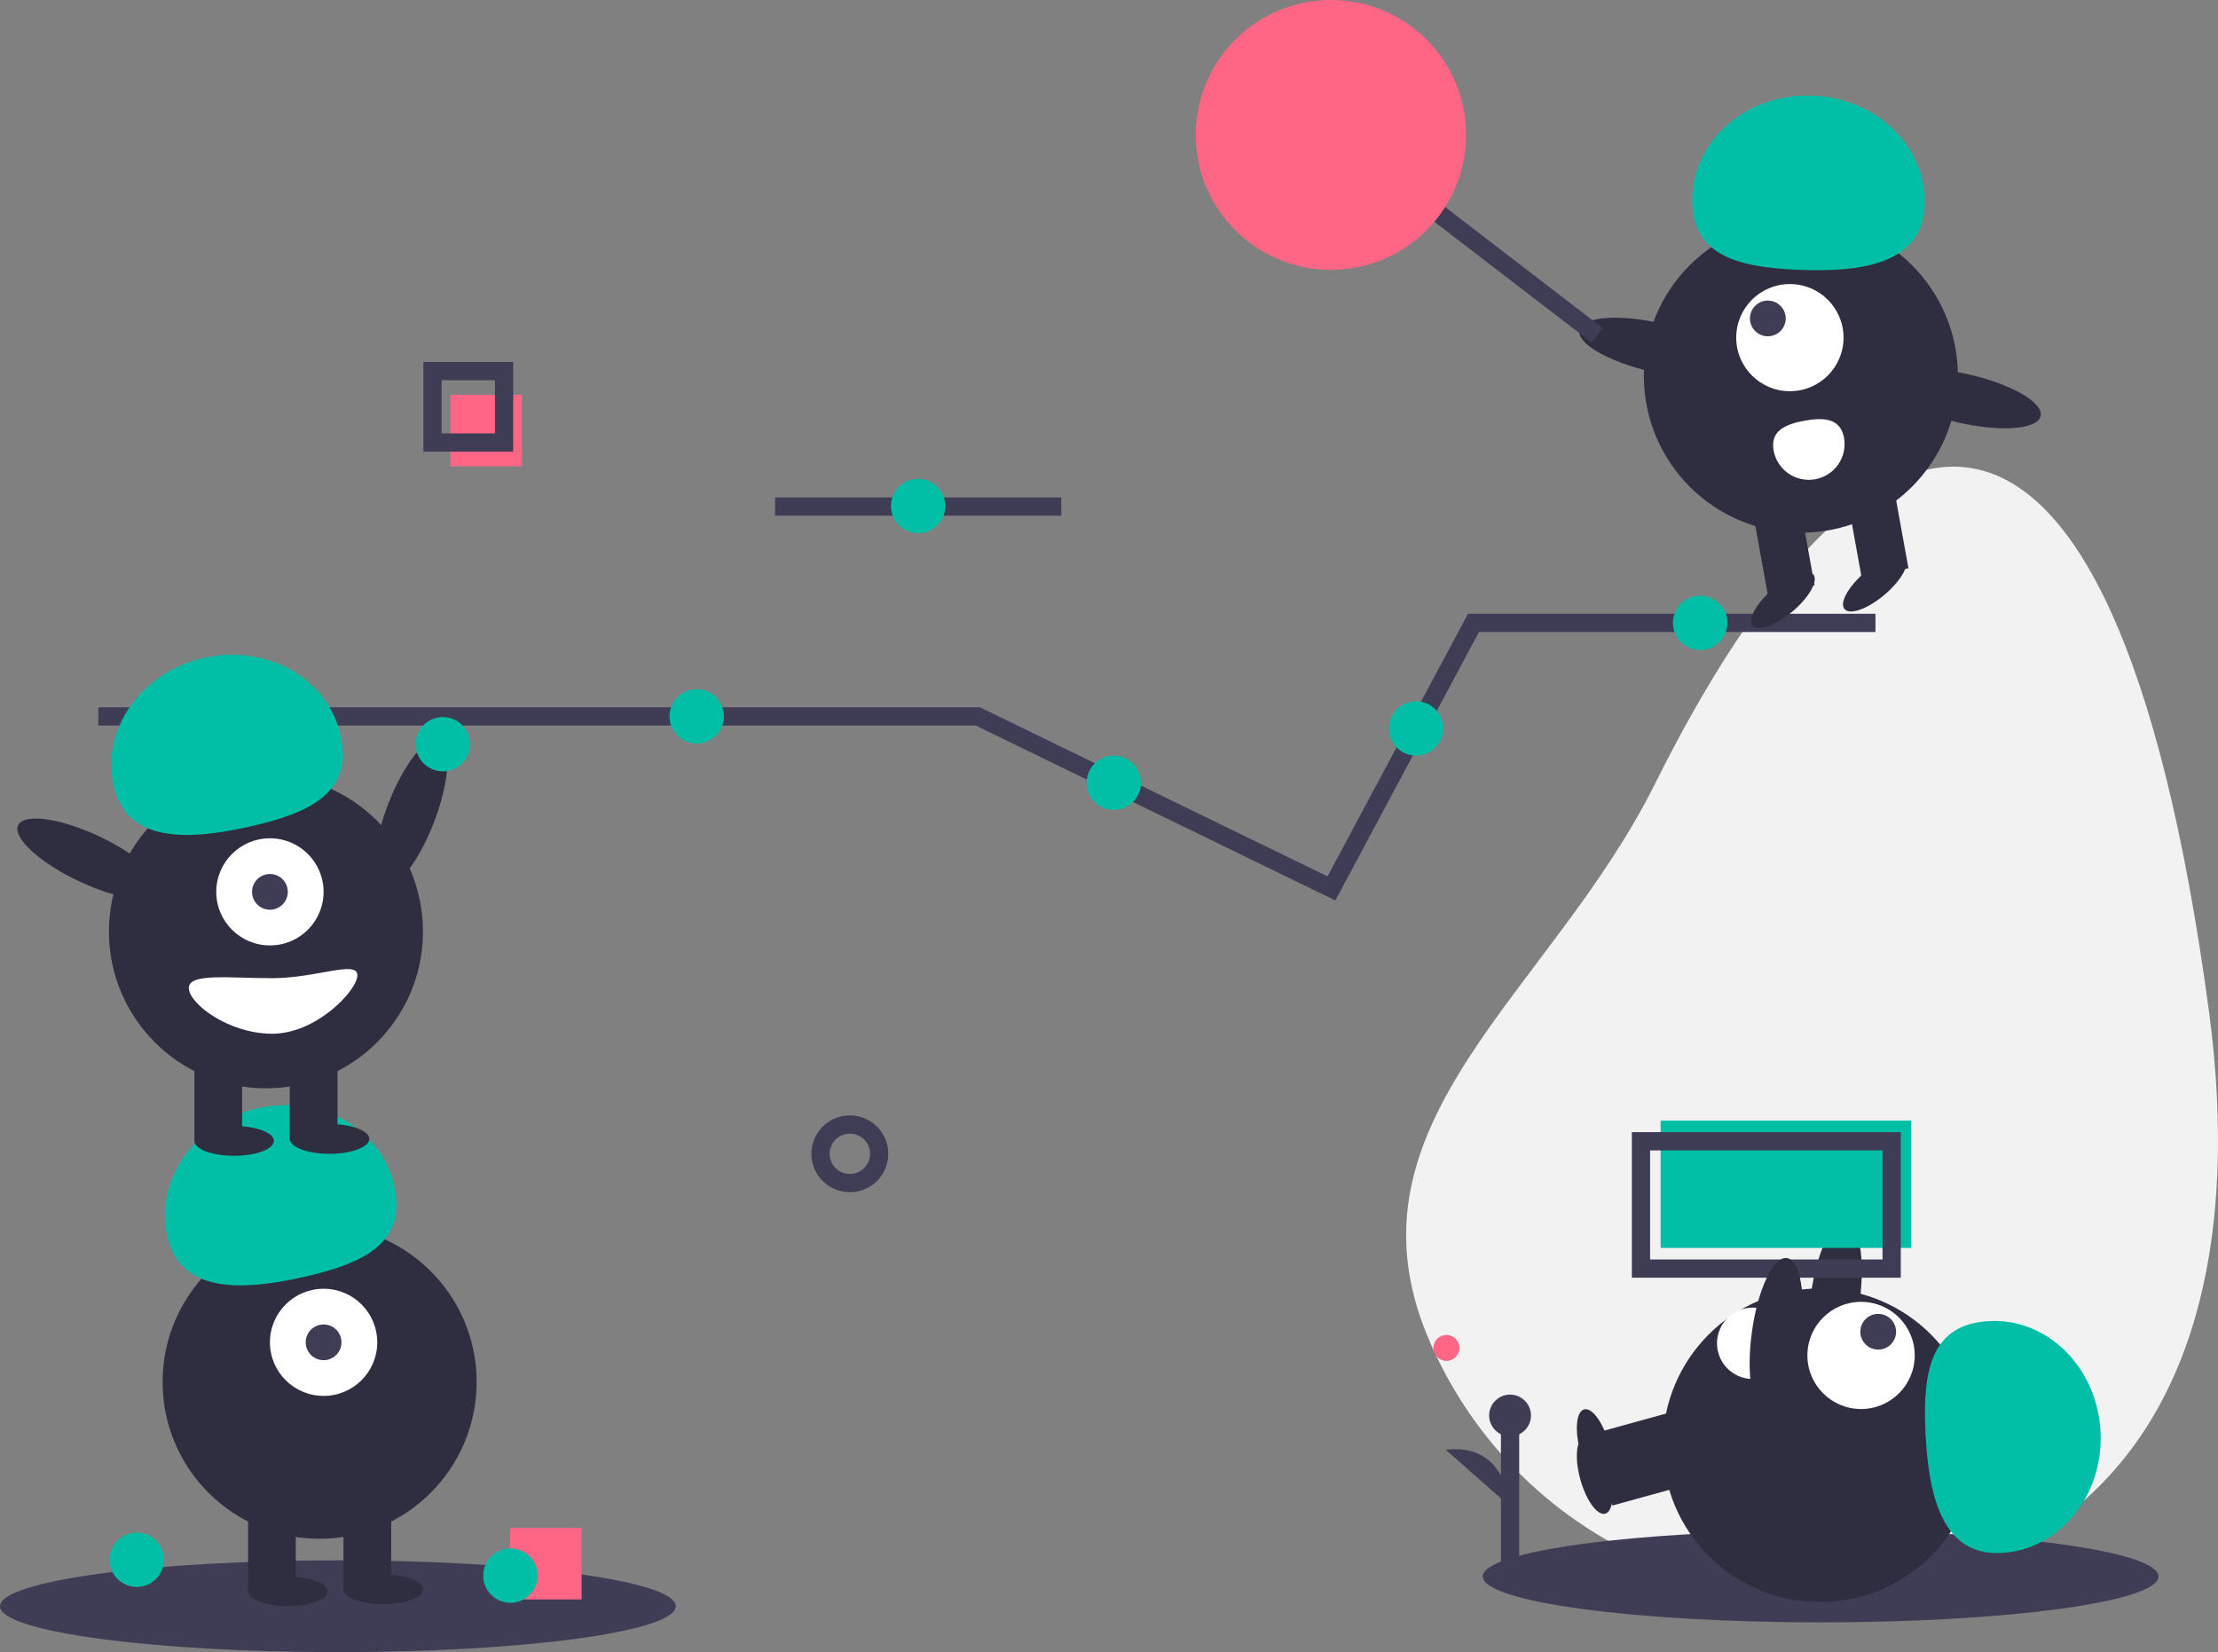 <svg width="243" height="181" viewBox="0 0 243 181" fill="none" xmlns="http://www.w3.org/2000/svg">
<rect x="0" y="0" width="243" height="181" fill="#808080" stroke="none"/>
<g clip-path="url(#clip0)">
<path d="M84.916 55.498H116.274" stroke="#3F3D56" stroke-width="2" stroke-miterlimit="10"/>
<path d="M47.56 90.048C49.256 85.618 49.502 81.596 48.109 81.064C46.716 80.533 44.211 83.693 42.515 88.123C40.819 92.553 40.574 96.576 41.967 97.107C43.36 97.639 45.864 94.478 47.56 90.048Z" fill="#2F2E41"/>
<path d="M242.003 110.722C245.414 136.068 240.769 161.442 217.142 171.323C193.514 181.203 166.337 170.091 156.441 146.503C146.544 122.914 169.895 108.8 181.302 85.901C204.466 39.401 231.409 32.009 242.003 110.722Z" fill="#F2F2F2"/>
<path d="M199.467 177.739C219.912 177.739 236.486 175.488 236.486 172.711C236.486 169.935 219.912 167.684 199.467 167.684C179.022 167.684 162.448 169.935 162.448 172.711C162.448 175.488 179.022 177.739 199.467 177.739Z" fill="#3F3D56"/>
<path d="M175.25 159.914L176.643 164.943L185.668 162.453L184.275 157.424L175.25 159.914Z" fill="#2F2E41"/>
<path d="M175.872 165.832C176.741 165.592 176.926 163.521 176.286 161.207C175.645 158.892 174.42 157.21 173.551 157.45C172.682 157.69 172.496 159.761 173.137 162.076C173.778 164.39 175.002 166.072 175.872 165.832Z" fill="#2F2E41"/>
<path d="M203.737 142.617C204.375 137.917 203.694 133.945 202.216 133.745C200.738 133.545 199.023 137.193 198.385 141.893C197.747 146.593 198.428 150.564 199.906 150.764C201.383 150.964 203.099 147.317 203.737 142.617Z" fill="#2F2E41"/>
<path d="M199.377 175.508C208.877 175.508 216.579 167.818 216.579 158.333C216.579 148.848 208.877 141.158 199.377 141.158C189.876 141.158 182.174 148.848 182.174 158.333C182.174 167.818 189.876 175.508 199.377 175.508Z" fill="#2F2E41"/>
<path d="M175.25 156.871L176.643 161.9L185.668 159.41L184.275 154.381L175.25 156.871Z" fill="#2F2E41"/>
<path d="M175.872 162.789C176.741 162.549 176.926 160.478 176.286 158.164C175.645 155.849 174.42 154.167 173.551 154.407C172.682 154.647 172.496 156.718 173.137 159.033C173.778 161.347 175.002 163.029 175.872 162.789Z" fill="#2F2E41"/>
<path d="M203.894 154.365C207.141 154.365 209.773 151.737 209.773 148.495C209.773 145.253 207.141 142.625 203.894 142.625C200.647 142.625 198.014 145.253 198.014 148.495C198.014 151.737 200.647 154.365 203.894 154.365Z" fill="white"/>
<path d="M205.775 147.859C206.857 147.859 207.734 146.983 207.734 145.902C207.734 144.821 206.857 143.945 205.775 143.945C204.692 143.945 203.815 144.821 203.815 145.902C203.815 146.983 204.692 147.859 205.775 147.859Z" fill="#3F3D56"/>
<path d="M219.243 170.136C225.609 169.818 230.485 163.873 230.133 156.858C229.781 149.843 224.336 144.414 217.97 144.732C211.604 145.05 210.605 150.039 210.956 157.054C211.308 164.07 212.877 170.454 219.243 170.136Z" fill="#00BFA6"/>
<path d="M192.346 151.065C191.31 151.149 190.283 150.818 189.491 150.145C188.7 149.473 188.208 148.515 188.124 147.48C188.04 146.446 188.371 145.421 189.044 144.63C189.717 143.84 190.677 143.348 191.713 143.264C193.871 143.09 194.46 144.8 194.634 146.954C194.809 149.108 194.504 150.891 192.346 151.065Z" fill="white"/>
<path d="M10.771 78.488H107.128L122.067 85.754L145.869 97.331L161.432 68.24H205.472" stroke="#3F3D56" stroke-width="2" stroke-miterlimit="10"/>
<path d="M48.519 84.507C50.165 84.507 51.499 83.175 51.499 81.532C51.499 79.889 50.165 78.557 48.519 78.557C46.873 78.557 45.539 79.889 45.539 81.532C45.539 83.175 46.873 84.507 48.519 84.507Z" fill="#00BFA6"/>
<path d="M76.333 81.462C77.979 81.462 79.313 80.13 79.313 78.487C79.313 76.844 77.979 75.512 76.333 75.512C74.687 75.512 73.353 76.844 73.353 78.487C73.353 80.13 74.687 81.462 76.333 81.462Z" fill="#00BFA6"/>
<path d="M122.028 88.736C123.674 88.736 125.009 87.403 125.009 85.76C125.009 84.117 123.674 82.785 122.028 82.785C120.383 82.785 119.048 84.117 119.048 85.76C119.048 87.403 120.383 88.736 122.028 88.736Z" fill="#00BFA6"/>
<path d="M186.266 71.214C187.912 71.214 189.247 69.882 189.247 68.239C189.247 66.596 187.912 65.264 186.266 65.264C184.621 65.264 183.286 66.596 183.286 68.239C183.286 69.882 184.621 71.214 186.266 71.214Z" fill="#00BFA6"/>
<path d="M155.141 82.784C156.787 82.784 158.121 81.452 158.121 79.809C158.121 78.166 156.787 76.834 155.141 76.834C153.495 76.834 152.161 78.166 152.161 79.809C152.161 81.452 153.495 82.784 155.141 82.784Z" fill="#00BFA6"/>
<path d="M93.108 129.613C94.883 129.613 96.321 128.177 96.321 126.405C96.321 124.633 94.883 123.197 93.108 123.197C91.334 123.197 89.895 124.633 89.895 126.405C89.895 128.177 91.334 129.613 93.108 129.613Z" stroke="#3F3D56" stroke-width="2" stroke-miterlimit="10"/>
<path d="M37.019 181.001C57.464 181.001 74.038 178.75 74.038 175.973C74.038 173.196 57.464 170.945 37.019 170.945C16.574 170.945 0 173.196 0 175.973C0 178.75 16.574 181.001 37.019 181.001Z" fill="#3F3D56"/>
<path d="M35.016 168.582C44.517 168.582 52.219 160.892 52.219 151.407C52.219 141.922 44.517 134.232 35.016 134.232C25.515 134.232 17.814 141.922 17.814 151.407C17.814 160.892 25.515 168.582 35.016 168.582Z" fill="#2F2E41"/>
<path d="M32.404 164.885H27.177V174.233H32.404V164.885Z" fill="#2F2E41"/>
<path d="M42.856 164.885H37.63V174.233H42.856V164.885Z" fill="#2F2E41"/>
<path d="M31.532 175.972C33.938 175.972 35.888 175.242 35.888 174.341C35.888 173.441 33.938 172.711 31.532 172.711C29.127 172.711 27.177 173.441 27.177 174.341C27.177 175.242 29.127 175.972 31.532 175.972Z" fill="#2F2E41"/>
<path d="M41.985 175.755C44.39 175.755 46.34 175.025 46.34 174.125C46.34 173.224 44.39 172.494 41.985 172.494C39.58 172.494 37.63 173.224 37.63 174.125C37.63 175.025 39.58 175.755 41.985 175.755Z" fill="#2F2E41"/>
<path d="M35.452 152.929C38.699 152.929 41.331 150.301 41.331 147.059C41.331 143.817 38.699 141.189 35.452 141.189C32.205 141.189 29.573 143.817 29.573 147.059C29.573 150.301 32.205 152.929 35.452 152.929Z" fill="white"/>
<path d="M35.452 149.015C36.534 149.015 37.412 148.139 37.412 147.058C37.412 145.978 36.534 145.102 35.452 145.102C34.37 145.102 33.492 145.978 33.492 147.058C33.492 148.139 34.37 149.015 35.452 149.015Z" fill="#3F3D56"/>
<path d="M18.329 135.434C16.94 129.224 21.381 122.948 28.247 121.417C35.113 119.887 41.806 123.68 43.195 129.891C44.584 136.102 40.033 138.392 33.167 139.923C26.3 141.454 19.718 141.645 18.329 135.434Z" fill="#00BFA6"/>
<path d="M29.137 119.232C38.638 119.232 46.34 111.543 46.34 102.057C46.34 92.572 38.638 84.883 29.137 84.883C19.636 84.883 11.934 92.572 11.934 102.057C11.934 111.543 19.636 119.232 29.137 119.232Z" fill="#2F2E41"/>
<path d="M26.524 115.535H21.298V124.883H26.524V115.535Z" fill="#2F2E41"/>
<path d="M36.976 115.535H31.75V124.883H36.976V115.535Z" fill="#2F2E41"/>
<path d="M25.653 126.622C28.058 126.622 30.008 125.892 30.008 124.992C30.008 124.091 28.058 123.361 25.653 123.361C23.247 123.361 21.298 124.091 21.298 124.992C21.298 125.892 23.247 126.622 25.653 126.622Z" fill="#2F2E41"/>
<path d="M36.105 126.406C38.511 126.406 40.46 125.676 40.46 124.775C40.46 123.875 38.511 123.145 36.105 123.145C33.7 123.145 31.75 123.875 31.75 124.775C31.75 125.676 33.7 126.406 36.105 126.406Z" fill="#2F2E41"/>
<path d="M29.573 103.578C32.82 103.578 35.452 100.95 35.452 97.708C35.452 94.466 32.82 91.838 29.573 91.838C26.326 91.838 23.693 94.466 23.693 97.708C23.693 100.95 26.326 103.578 29.573 103.578Z" fill="white"/>
<path d="M29.573 99.665C30.655 99.665 31.532 98.789 31.532 97.709C31.532 96.628 30.655 95.752 29.573 95.752C28.49 95.752 27.613 96.628 27.613 97.709C27.613 98.789 28.49 99.665 29.573 99.665Z" fill="#3F3D56"/>
<path d="M12.45 86.085C11.061 79.874 15.501 73.598 22.367 72.068C29.234 70.537 35.926 74.331 37.315 80.541C38.704 86.752 34.154 89.043 27.287 90.573C20.421 92.104 13.839 92.295 12.45 86.085Z" fill="#00BFA6"/>
<path d="M17.532 97.768C18.171 96.423 15.21 93.684 10.918 91.652C6.626 89.62 2.628 89.063 1.989 90.408C1.35 91.753 4.311 94.491 8.603 96.524C12.896 98.556 16.893 99.113 17.532 97.768Z" fill="#2F2E41"/>
<path d="M20.687 108.252C20.687 109.933 25.022 113.252 29.833 113.252C34.644 113.252 39.154 108.52 39.154 106.839C39.154 105.158 34.644 107.165 29.833 107.165C25.022 107.165 20.687 106.571 20.687 108.252Z" fill="white"/>
<path d="M209.397 122.77H181.932V136.718H209.397V122.77Z" fill="#00BFA6"/>
<path d="M207.248 125.033H179.782V138.982H207.248V125.033Z" stroke="#3F3D56" stroke-width="2" stroke-miterlimit="10"/>
<path d="M57.184 43.264H49.345V51.09H57.184V43.264Z" fill="#FF6584"/>
<path d="M55.224 40.654H47.385V48.481H55.224V40.654Z" stroke="#3F3D56" stroke-width="2" stroke-miterlimit="10"/>
<path d="M197.301 58.365C206.802 58.365 214.504 50.676 214.504 41.19C214.504 31.705 206.802 24.016 197.301 24.016C187.8 24.016 180.098 31.705 180.098 41.19C180.098 50.676 187.8 58.365 197.301 58.365Z" fill="#2F2E41"/>
<path d="M203.944 63.187L209.087 62.258L207.419 53.059L202.277 53.989L203.944 63.187Z" fill="#2F2E41"/>
<path d="M193.66 65.047L198.802 64.117L197.134 54.919L191.992 55.848L193.66 65.047Z" fill="#2F2E41"/>
<path d="M196.39 66.983C198.225 65.431 199.241 63.616 198.658 62.929C198.075 62.242 196.115 62.943 194.279 64.495C192.444 66.047 191.428 67.862 192.011 68.549C192.594 69.236 194.554 68.535 196.39 66.983Z" fill="#2F2E41"/>
<path d="M206.46 65.163C208.296 63.611 209.311 61.796 208.728 61.109C208.145 60.421 206.185 61.123 204.349 62.674C202.514 64.226 201.498 66.041 202.081 66.729C202.664 67.416 204.625 66.715 206.46 65.163Z" fill="#2F2E41"/>
<path d="M196.096 42.859C199.343 42.859 201.976 40.231 201.976 36.989C201.976 33.747 199.343 31.119 196.096 31.119C192.849 31.119 190.217 33.747 190.217 36.989C190.217 40.231 192.849 42.859 196.096 42.859Z" fill="white"/>
<path d="M193.68 36.843C194.762 36.843 195.64 35.967 195.64 34.886C195.64 33.806 194.762 32.93 193.68 32.93C192.597 32.93 191.72 33.806 191.72 34.886C191.72 35.967 192.597 36.843 193.68 36.843Z" fill="#3F3D56"/>
<path d="M210.871 22.506C211.13 16.147 205.641 10.762 198.611 10.477C191.581 10.191 185.673 15.115 185.414 21.473C185.156 27.831 190.042 29.276 197.072 29.561C204.102 29.846 210.612 28.864 210.871 22.506Z" fill="#00BFA6"/>
<path d="M189.8 39.981C190.133 38.53 186.649 36.494 182.019 35.435C177.389 34.375 173.365 34.693 173.032 36.144C172.699 37.595 176.182 39.63 180.813 40.69C185.443 41.75 189.467 41.432 189.8 39.981Z" fill="#2F2E41"/>
<path d="M223.569 45.588C223.902 44.137 220.419 42.102 215.788 41.042C211.158 39.983 207.134 40.3 206.801 41.751C206.468 43.203 209.951 45.238 214.582 46.297C219.212 47.357 223.236 47.04 223.569 45.588Z" fill="#2F2E41"/>
<path d="M202.026 47.958C202.117 48.464 202.109 48.983 201.999 49.485C201.89 49.987 201.683 50.463 201.39 50.885C201.097 51.308 200.723 51.668 200.29 51.946C199.857 52.224 199.374 52.414 198.867 52.506C198.361 52.598 197.841 52.589 197.338 52.48C196.835 52.371 196.358 52.164 195.935 51.871C195.512 51.578 195.151 51.205 194.873 50.773C194.594 50.341 194.404 49.858 194.312 49.352C193.926 47.226 195.573 46.473 197.703 46.088C199.833 45.703 201.64 45.832 202.026 47.958Z" fill="white"/>
<path d="M155.176 21.523L174.992 36.742" stroke="#3F3D56" stroke-width="2" stroke-miterlimit="10"/>
<path d="M145.812 29.567C153.99 29.567 160.62 22.948 160.62 14.783C160.62 6.619 153.99 0 145.812 0C137.634 0 131.004 6.619 131.004 14.783C131.004 22.948 137.634 29.567 145.812 29.567Z" fill="#FF6584"/>
<path d="M197.279 146.699C197.917 141.999 197.237 138.027 195.759 137.827C194.281 137.627 192.566 141.275 191.928 145.975C191.29 150.675 191.97 154.646 193.448 154.846C194.926 155.046 196.641 151.399 197.279 146.699Z" fill="#2F2E41"/>
<path d="M14.984 173.859C16.63 173.859 17.964 172.527 17.964 170.883C17.964 169.24 16.63 167.908 14.984 167.908C13.338 167.908 12.004 169.24 12.004 170.883C12.004 172.527 13.338 173.859 14.984 173.859Z" fill="#00BFA6"/>
<path d="M63.717 167.398H55.878V175.225H63.717V167.398Z" fill="#FF6584"/>
<path d="M55.923 175.597C57.569 175.597 58.903 174.265 58.903 172.622C58.903 170.979 57.569 169.646 55.923 169.646C54.277 169.646 52.943 170.979 52.943 172.622C52.943 174.265 54.277 175.597 55.923 175.597Z" fill="#00BFA6"/>
<path d="M100.595 58.417C102.241 58.417 103.575 57.085 103.575 55.442C103.575 53.799 102.241 52.467 100.595 52.467C98.949 52.467 97.615 53.799 97.615 55.442C97.615 57.085 98.949 58.417 100.595 58.417Z" fill="#00BFA6"/>
<path d="M158.467 149.092C159.253 149.092 159.89 148.455 159.89 147.671C159.89 146.886 159.253 146.25 158.467 146.25C157.681 146.25 157.044 146.886 157.044 147.671C157.044 148.455 157.681 149.092 158.467 149.092Z" fill="#FF6584"/>
<path d="M165.44 171.253V155.076" stroke="#3F3D56" stroke-width="2" stroke-miterlimit="10"/>
<path d="M165.44 157.362C166.705 157.362 167.731 156.338 167.731 155.075C167.731 153.811 166.705 152.787 165.44 152.787C164.174 152.787 163.148 153.811 163.148 155.075C163.148 156.338 164.174 157.362 165.44 157.362Z" fill="#3F3D56"/>
<path d="M165.44 165.046C165.44 165.046 165.113 158.017 158.402 158.834L165.44 165.046Z" fill="#3F3D56"/>
</g>
<defs>
<clipPath id="clip0">
<rect width="243" height="181" fill="white"/>
</clipPath>
</defs>
</svg>
